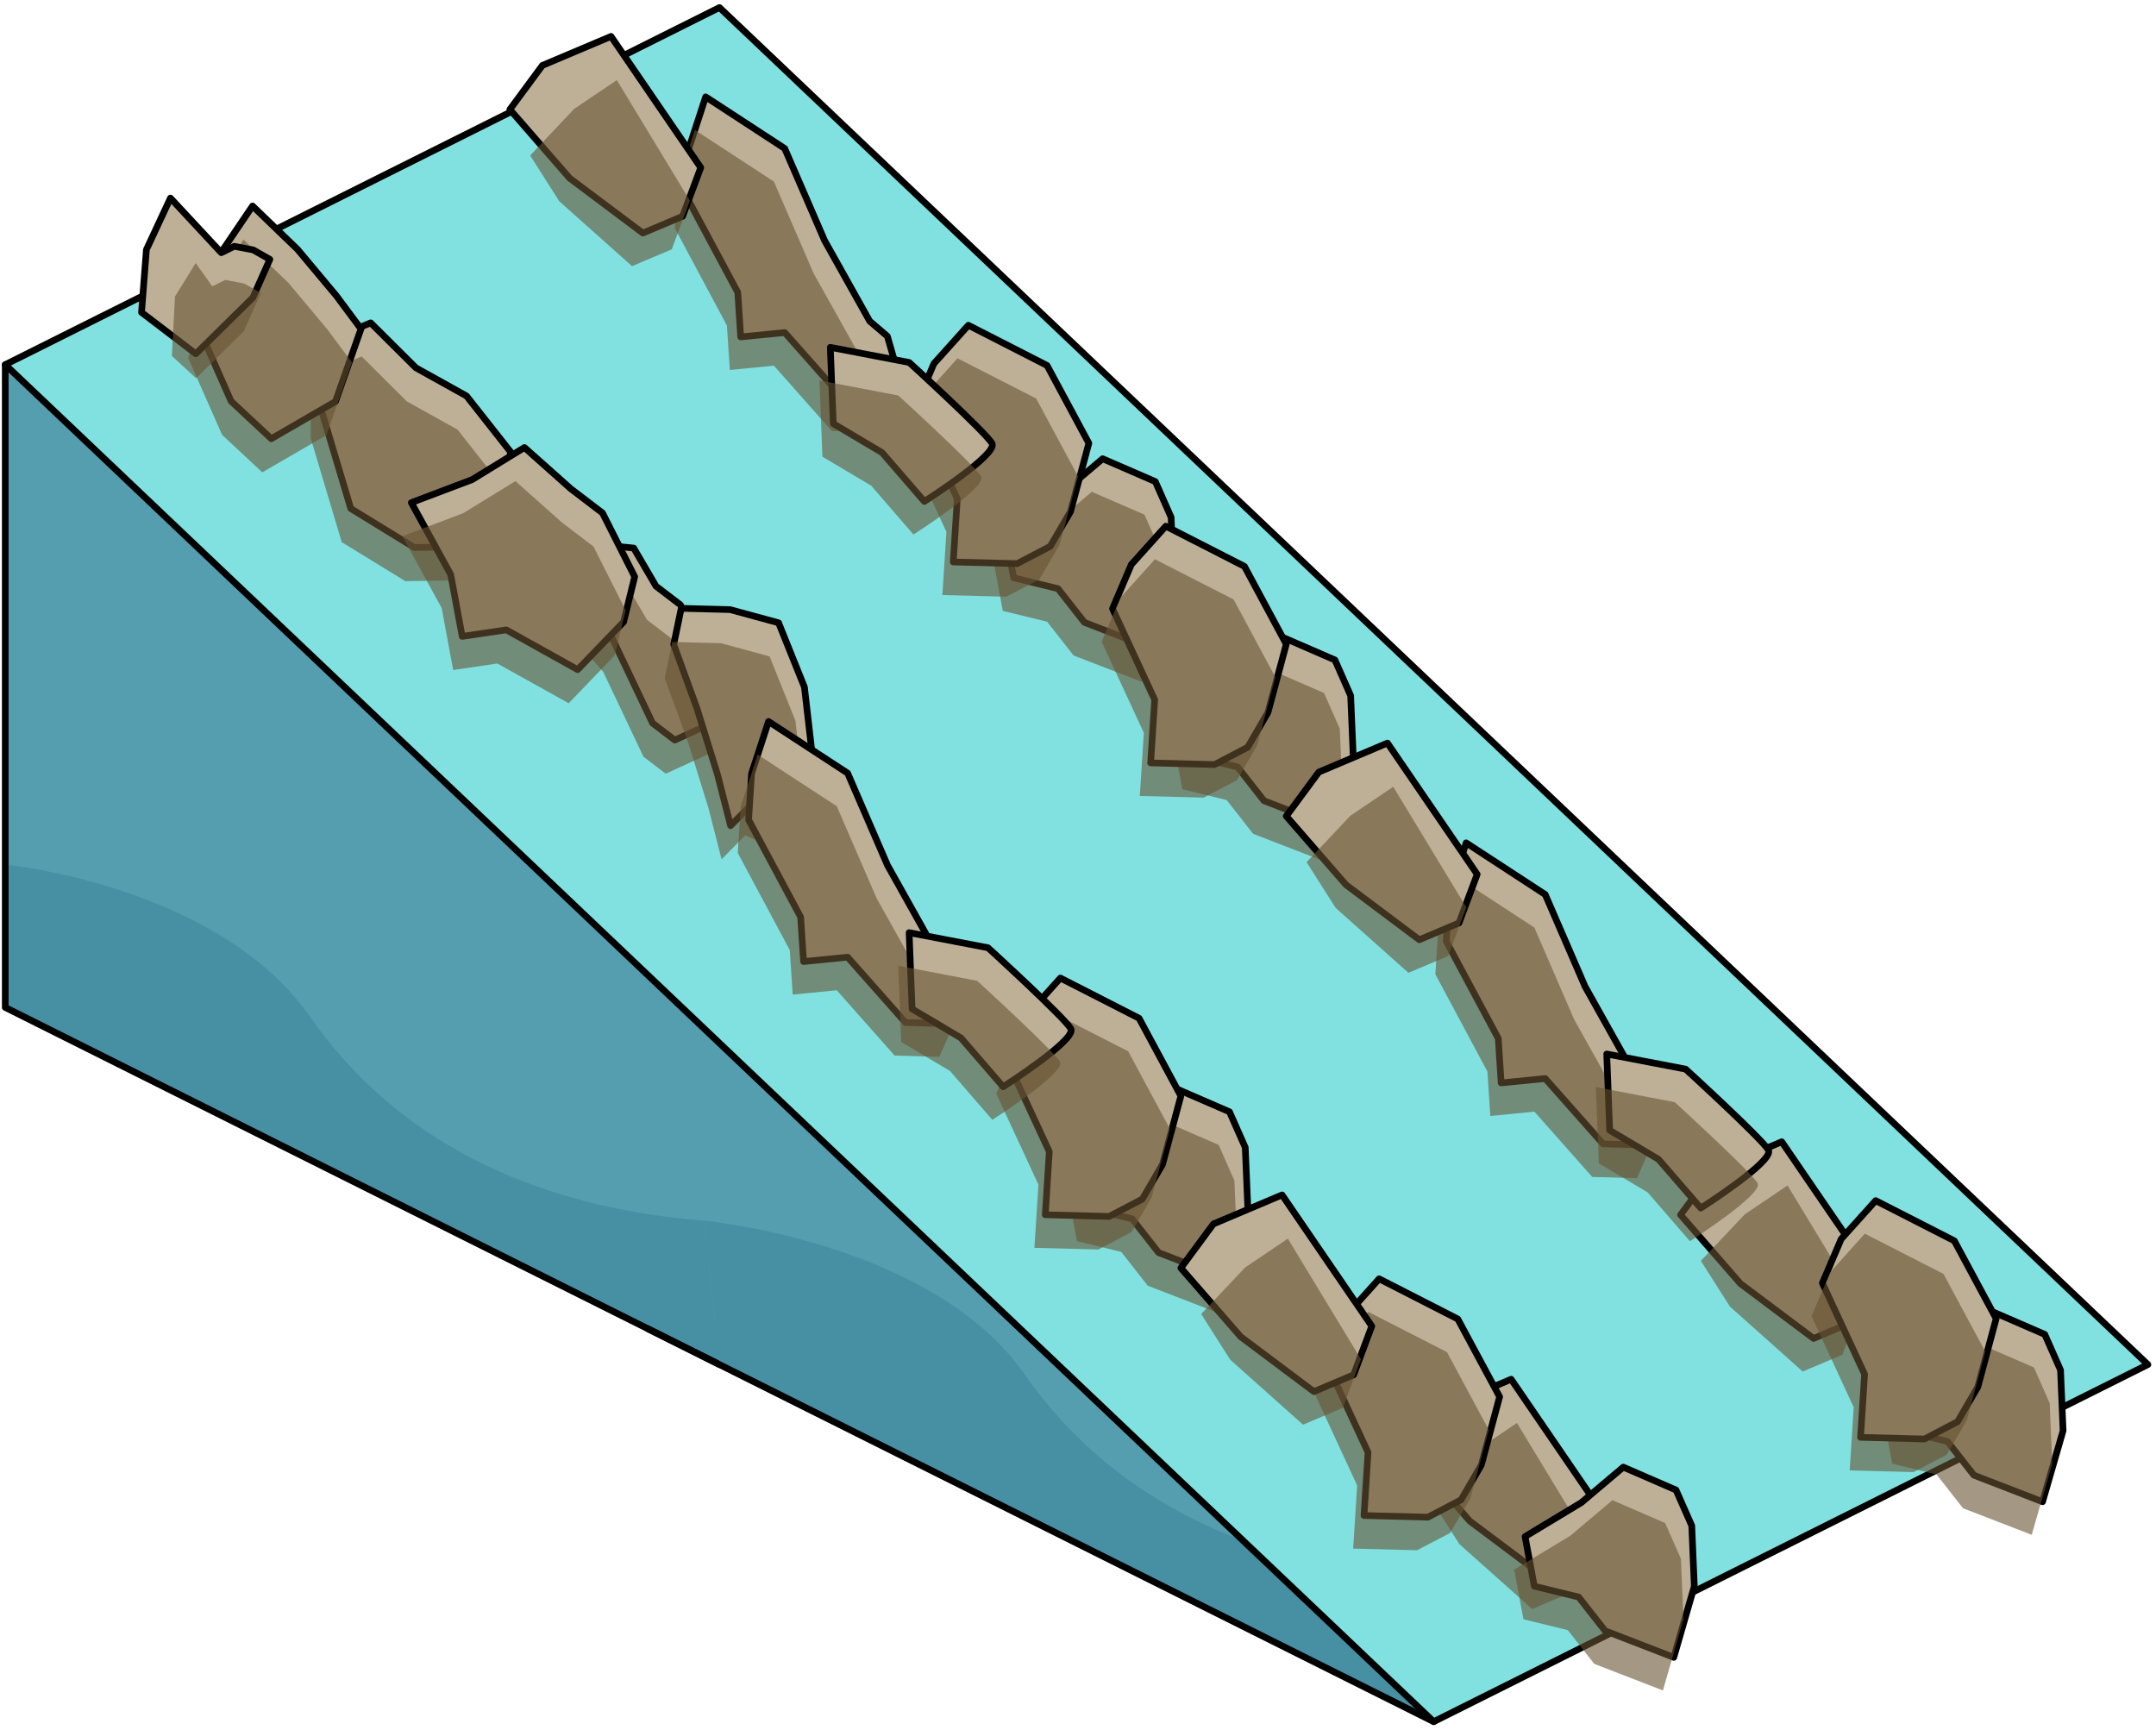 <?xml version="1.0" encoding="UTF-8" standalone="no"?><!DOCTYPE svg PUBLIC "-//W3C//DTD SVG 1.1//EN" "http://www.w3.org/Graphics/SVG/1.1/DTD/svg11.dtd"><svg width="100%" height="100%" viewBox="0 0 324 260" version="1.1" xmlns="http://www.w3.org/2000/svg" xmlns:xlink="http://www.w3.org/1999/xlink" xml:space="preserve" xmlns:serif="http://www.serif.com/" style="fill-rule:evenodd;clip-rule:evenodd;stroke-linecap:round;stroke-linejoin:round;stroke-miterlimit:1.5;"><g id="Sand_Ramp_LeftUp_low-angle2"><path d="M108.119,108.462l-107.331,-53.665l0,96.598l107.331,53.666" style="fill:#559eb0;"/><clipPath id="_clip1"><path d="M108.119,108.462l-107.331,-53.665l0,96.598l107.331,53.666"/></clipPath><g clip-path="url(#_clip1)"><path d="M0.788,129.929c0,0 32.024,3.078 45.851,22.925c13.827,19.848 36.003,29.26 61.48,30.74c25.478,1.48 65.46,-69.042 107.332,-53.665c41.872,15.376 13.212,68.526 13.212,68.526l-160.009,19.072l-73.232,-47.349l5.366,-40.249Z" style="fill:#478fa2;"/></g><path d="M108.119,108.462l-107.331,-53.665l0,96.598l107.331,53.666" style="fill:none;stroke:#000;stroke-width:1px;"/><path d="M108.119,205.061l-10.733,-5.367l39.648,19.824l78.417,39.208l0,-96.598l-118.065,-59.032" style="fill:#559eb0;"/><clipPath id="_clip2"><path d="M108.119,205.061l-10.733,-5.367l39.648,19.824l78.417,39.208l0,-96.598l-118.065,-59.032"/></clipPath><g clip-path="url(#_clip2)"><path d="M105.844,183.44c0,0 34.299,3.232 48.126,23.08c13.828,19.847 36.003,29.26 61.481,30.74c25.477,1.48 65.459,-69.042 107.331,-53.666c41.872,15.377 13.212,68.526 13.212,68.526l-160.009,19.073l-73.232,-47.349l3.091,-40.404Z" style="fill:#478fa2;"/></g><path d="M108.119,205.061l-10.733,-5.367l39.648,19.824l78.417,39.208l0,-96.598l-118.065,-59.032" style="fill:none;stroke:#000;stroke-width:1px;"/><path d="M0.788,54.797l214.663,203.929l107.331,-53.665l-214.663,-203.93l-107.331,53.666Z" style="fill:#80e1e0;stroke:#000;stroke-width:1px;"/><g id="Way_Ramp_Up_low2"><g><path d="M48.042,60.783l0.075,-9.125l7.588,-3.141l6.782,6.749l7.621,4.239l6.676,8.476l-4.917,14.15l-9.601,0.149l-9.553,-5.858l-4.671,-15.639Z" style="fill:#bdb097;stroke:#000;stroke-width:1px;"/><path d="M46.688,65.835l0.075,-9.126l7.588,-3.14l6.783,6.749l7.62,4.239l6.676,8.476l-4.916,14.15l-9.602,0.149l-9.552,-5.858l-4.672,-15.639Z" style="fill:#685435;fill-opacity:0.6;"/><path d="M54.25,49.423l-3.836,10.914l-9.646,5.592l-6.036,-5.634l-5.096,-11.538l2.927,-9.841l5.389,-7.964l6.766,6.525l5.827,6.968l3.705,4.978" style="fill:#bdb097;stroke:#000;stroke-width:1px;"/><path d="M52.896,54.475l-3.835,10.914l-9.646,5.591l-6.036,-5.633l-5.096,-11.538l2.927,-9.842l5.388,-7.963l6.766,6.525l5.827,6.968l3.705,4.978" style="fill:#685435;fill-opacity:0.6;"/><path d="M40.556,38.976l-2.559,5.746l-8.572,8.444l-8.157,-6.223l0.733,-9.435l3.613,-7.745l7.638,8.21l1.959,-0.959l2.845,0.545l2.5,1.417Z" style="fill:#bdb097;stroke:#000;stroke-width:1px;"/><path d="M39.202,44.028l-2.559,5.746l-7.168,7.067l-3.644,-3.35l0.467,-8.931l3.108,-5.034l2.492,3.499l1.96,-0.96l2.844,0.546l2.5,1.417Z" style="fill:#685435;fill-opacity:0.6;"/><path d="M98.061,108.668l-6.063,-12.77l-6.416,-7.211l0.028,-3.393l0.034,-4.211l4.794,0.794l4.796,0.485l3.347,5.727l3.66,2.792l2.484,4.759l4.708,11.244l-1.808,1.478l-6.224,2.854l-3.34,-2.548Z" style="fill:#bdb097;stroke:#000;stroke-width:1px;"/><path d="M96.707,113.719l-6.062,-12.77l-6.417,-7.21l0.028,-3.394l0.035,-4.211l4.793,0.794l4.796,0.485l3.347,5.728l3.66,2.792l2.485,4.759l4.708,11.243l-1.808,1.478l-6.225,2.855l-3.34,-2.549Z" style="fill:#685435;fill-opacity:0.6;"/><path d="M120.887,103.251l-3.881,-9.658l-7.288,-1.984l-7.345,-0.19l-1.129,5.431l3.513,9.647l3.09,9.974l1.946,7.607l3.543,-3.59l3.391,1.475l4.534,-1.449l1.267,-3.041l-1.641,-14.222" style="fill:#bdb097;stroke:#000;stroke-width:1px;"/><path d="M119.533,108.302l-3.88,-9.657l-7.289,-1.984l-7.344,-0.191l-1.13,5.432l3.513,9.647l3.091,9.973l1.945,7.607l3.544,-3.589l3.391,1.475l4.534,-1.449l1.266,-3.041l-1.641,-14.223" style="fill:#685435;fill-opacity:0.6;"/><path d="M85.774,73.445l-6.961,-6.196l-7.867,4.829l-9.132,3.454l5.915,10.794l1.73,9.31l6.628,-0.981l10.725,5.972l6.907,-7.171l1.663,-6.789l-4.838,-9.582l-4.77,-3.64Z" style="fill:#bdb097;stroke:#000;stroke-width:1px;"/><path d="M84.42,78.497l-6.961,-6.196l-7.866,4.828l-9.133,3.454l5.916,10.794l1.73,9.311l6.628,-0.981l10.725,5.972l6.907,-7.171l1.662,-6.79l-4.838,-9.582l-4.77,-3.639Z" style="fill:#685435;fill-opacity:0.6;"/><path d="M187.135,172.438l0.386,9.111l-3.087,10.681l-10.323,-3.994l-3.973,-5.069l-6.665,-1.632l-1.389,-7.458l8.453,-5.104l6.308,-5.331l7.923,3.436l2.367,5.36Z" style="fill:#bdb097;stroke:#000;stroke-width:1px;"/><path d="M185.503,177.406l0.386,9.112l-3.086,10.681l-10.324,-3.994l-3.973,-5.069l-6.665,-1.633l-1.389,-7.457l8.453,-5.104l6.308,-5.332l7.923,3.437l2.367,5.359Z" style="fill:#685435;fill-opacity:0.6;"/><path d="M177.461,164.704l-6.284,-11.686l-11.823,-6.042l-5.178,5.764l-2.828,6.633l6.34,13.688l-0.605,9.489l9.603,0.248l4.976,-2.602l3.042,-5.219l2.757,-10.273Z" style="fill:#bdb097;stroke:#000;stroke-width:1px;"/><path d="M175.829,169.673l-6.284,-11.686l-11.823,-6.042l-5.178,5.764l-2.828,6.632l6.341,13.689l-0.606,9.489l9.603,0.248l4.976,-2.602l3.042,-5.22l2.757,-10.272Z" style="fill:#685435;fill-opacity:0.6;"/><path d="M240.577,226.986l-2.731,7.316l-5.969,2.522l-11.005,-8.248l-8.984,-10.326l4.89,-6.623l10.314,-4.359l13.485,19.718Z" style="fill:#bdb097;stroke:#000;stroke-width:1px;"/><path d="M238.945,231.954l-2.731,7.316l-5.969,2.523l-10.933,-9.753l-4.371,-6.875l6.595,-6.992l6.428,-4.338l10.981,18.119Z" style="fill:#685435;fill-opacity:0.6;"/><path d="M254.234,229.271l0.386,9.111l-3.086,10.681l-10.324,-3.994l-3.973,-5.069l-6.665,-1.633l-1.389,-7.457l8.453,-5.104l6.308,-5.332l7.924,3.437l2.366,5.36Z" style="fill:#bdb097;stroke:#000;stroke-width:1px;"/><path d="M252.603,234.239l0.386,9.112l-3.087,10.681l-10.324,-3.994l-3.973,-5.069l-6.664,-1.633l-1.39,-7.457l8.454,-5.105l6.307,-5.331l7.924,3.437l2.367,5.359Z" style="fill:#685435;fill-opacity:0.6;"/><path d="M225.36,209.901l-6.284,-11.686l-11.823,-6.042l-5.178,5.764l-2.828,6.632l6.34,13.689l-0.605,9.489l9.603,0.248l4.976,-2.602l3.042,-5.22l2.757,-10.272Z" style="fill:#bdb097;stroke:#000;stroke-width:1px;"/><path d="M223.728,214.869l-6.284,-11.686l-11.823,-6.042l-5.178,5.765l-2.828,6.632l6.34,13.689l-0.605,9.489l9.603,0.248l4.976,-2.602l3.042,-5.22l2.757,-10.273Z" style="fill:#685435;fill-opacity:0.6;"/><path d="M133.368,130.017l-5.991,-13.836l-11.886,-7.759l-2.548,7.828l-0.444,6.95l7.821,14.608l0.439,6.69l6.622,-0.655l8.694,9.818l6.714,0.185l1.66,-3.726l-1.648,-5.725l-2.652,-2.267l-6.781,-12.111" style="fill:#bdb097;stroke:#000;stroke-width:1px;"/><path d="M131.737,134.986l-5.992,-13.836l-11.886,-7.76l-2.548,7.829l-0.444,6.95l7.821,14.608l0.439,6.689l6.622,-0.654l8.695,9.817l6.713,0.186l1.66,-3.727l-1.647,-5.724l-2.653,-2.267l-6.78,-12.111" style="fill:#685435;fill-opacity:0.6;"/><path d="M160.928,154.596c-0.916,-1.64 -12.45,-12.17 -12.45,-12.17l-11.856,-2.271l0.448,11.463l7.333,4.356l6.349,7.339c0,0 11.093,-7.077 10.176,-8.717Z" style="fill:#bdb097;stroke:#000;stroke-width:1px;"/><path d="M159.296,159.565c-0.916,-1.64 -12.45,-12.17 -12.45,-12.17l-11.856,-2.272l0.448,11.464l7.333,4.356l6.349,7.339c0,0 11.093,-7.077 10.176,-8.717Z" style="fill:#685435;fill-opacity:0.6;"/><path d="M206.151,199.286l-2.731,7.316l-5.969,2.523l-11.006,-8.249l-8.984,-10.325l4.891,-6.623l10.314,-4.359l13.485,19.717Z" style="fill:#bdb097;stroke:#000;stroke-width:1px;"/><path d="M204.519,204.255l-2.731,7.316l-5.969,2.523l-10.933,-9.753l-4.371,-6.875l6.595,-6.992l6.427,-4.338l10.982,18.119Z" style="fill:#685435;fill-opacity:0.6;"/></g><g><path d="M175.992,77.733l0.386,9.111l-3.087,10.681l-10.324,-3.994l-3.972,-5.069l-6.665,-1.633l-1.389,-7.457l8.453,-5.104l6.307,-5.332l7.924,3.437l2.367,5.36Z" style="fill:#bdb097;stroke:#000;stroke-width:1px;"/><path d="M174.36,82.701l0.386,9.112l-3.087,10.681l-10.324,-3.994l-3.972,-5.069l-6.665,-1.633l-1.389,-7.457l8.453,-5.105l6.308,-5.331l7.923,3.437l2.367,5.359Z" style="fill:#685435;fill-opacity:0.6;"/><path d="M163.631,66.605l-6.284,-11.686l-11.823,-6.042l-5.178,5.764l-2.828,6.632l6.341,13.689l-0.606,9.489l9.604,0.248l4.976,-2.602l3.042,-5.219l2.756,-10.273Z" style="fill:#bdb097;stroke:#000;stroke-width:1px;"/><path d="M162,71.574l-6.284,-11.686l-11.824,-6.042l-5.177,5.764l-2.829,6.632l6.341,13.689l-0.606,9.489l9.604,0.248l4.976,-2.602l3.042,-5.22l2.757,-10.272Z" style="fill:#685435;fill-opacity:0.6;"/><path d="M123.92,36.151l-5.992,-13.836l-11.885,-7.76l-2.548,7.829l-0.444,6.95l7.821,14.608l0.439,6.689l6.622,-0.654l8.694,9.817l6.714,0.185l1.66,-3.726l-1.648,-5.724l-2.652,-2.267l-6.781,-12.111" style="fill:#bdb097;stroke:#000;stroke-width:1px;"/><path d="M122.288,41.12l-5.991,-13.837l-11.886,-7.759l-2.548,7.829l-0.444,6.949l7.821,14.608l0.439,6.69l6.622,-0.655l8.694,9.818l6.714,0.185l1.66,-3.726l-1.648,-5.725l-2.652,-2.267l-6.781,-12.11" style="fill:#685435;fill-opacity:0.6;"/><path d="M149.084,66.639c-0.916,-1.64 -12.45,-12.17 -12.45,-12.17l-11.856,-2.271l0.447,11.463l7.334,4.356l6.349,7.34c0,0 11.092,-7.078 10.176,-8.718Z" style="fill:#bdb097;stroke:#000;stroke-width:1px;"/><path d="M147.452,71.608c-0.916,-1.64 -12.45,-12.17 -12.45,-12.17l-11.856,-2.272l0.447,11.464l7.334,4.356l6.349,7.339c0,0 11.092,-7.077 10.176,-8.717Z" style="fill:#685435;fill-opacity:0.6;"/><path d="M105.31,25.187l-2.731,7.316l-5.969,2.523l-11.005,-8.249l-8.984,-10.325l4.89,-6.623l10.314,-4.359l13.485,19.717Z" style="fill:#bdb097;stroke:#000;stroke-width:1px;"/><path d="M103.678,30.156l-2.731,7.316l-5.969,2.523l-10.933,-9.753l-4.371,-6.875l6.595,-6.992l6.428,-4.338l10.981,18.119Z" style="fill:#685435;fill-opacity:0.6;"/><path d="M202.974,104.533l0.386,9.112l-3.087,10.681l-10.324,-3.994l-3.973,-5.069l-6.664,-1.633l-1.389,-7.457l8.453,-5.104l6.307,-5.332l7.924,3.437l2.367,5.359Z" style="fill:#bdb097;stroke:#000;stroke-width:1px;"/><path d="M201.342,109.502l0.386,9.112l-3.087,10.681l-10.324,-3.995l-3.972,-5.069l-6.665,-1.632l-1.389,-7.457l8.453,-5.105l6.308,-5.331l7.923,3.437l2.367,5.359Z" style="fill:#685435;fill-opacity:0.6;"/><path d="M193.3,96.8l-6.284,-11.686l-11.823,-6.042l-5.178,5.764l-2.828,6.632l6.34,13.689l-0.606,9.489l9.604,0.248l4.976,-2.602l3.042,-5.22l2.757,-10.272Z" style="fill:#bdb097;stroke:#000;stroke-width:1px;"/><path d="M191.668,101.769l-6.284,-11.686l-11.823,-6.042l-5.178,5.764l-2.828,6.632l6.34,13.689l-0.605,9.489l9.603,0.248l4.976,-2.602l3.042,-5.22l2.757,-10.272Z" style="fill:#685435;fill-opacity:0.6;"/><path d="M281.241,191.297l-2.731,7.316l-5.969,2.523l-11.005,-8.249l-8.984,-10.325l4.89,-6.623l10.314,-4.359l13.485,19.717Z" style="fill:#bdb097;stroke:#000;stroke-width:1px;"/><path d="M279.609,196.266l-2.731,7.316l-5.969,2.523l-10.933,-9.753l-4.371,-6.875l6.595,-6.992l6.428,-4.338l10.981,18.119Z" style="fill:#685435;fill-opacity:0.6;"/><path d="M309.653,205.885l0.386,9.112l-3.087,10.681l-10.323,-3.994l-3.973,-5.069l-6.665,-1.633l-1.389,-7.457l8.453,-5.105l6.308,-5.331l7.923,3.437l2.367,5.359Z" style="fill:#bdb097;stroke:#000;stroke-width:1px;"/><path d="M308.021,210.854l0.386,9.112l-3.086,10.681l-10.324,-3.995l-3.973,-5.069l-6.665,-1.632l-1.389,-7.457l8.453,-5.105l6.308,-5.331l7.924,3.437l2.366,5.359Z" style="fill:#685435;fill-opacity:0.6;"/><path d="M299.979,198.152l-6.284,-11.686l-11.823,-6.042l-5.178,5.764l-2.828,6.632l6.34,13.689l-0.605,9.489l9.603,0.248l4.976,-2.602l3.042,-5.22l2.757,-10.272Z" style="fill:#bdb097;stroke:#000;stroke-width:1px;"/><path d="M298.347,203.12l-6.284,-11.686l-11.823,-6.042l-5.178,5.765l-2.828,6.632l6.341,13.689l-0.606,9.489l9.603,0.248l4.976,-2.602l3.042,-5.22l2.757,-10.273Z" style="fill:#685435;fill-opacity:0.6;"/><path d="M238.204,148.255l-5.992,-13.836l-11.886,-7.759l-2.548,7.828l-0.444,6.95l7.821,14.608l0.439,6.689l6.622,-0.654l8.694,9.818l6.714,0.185l1.66,-3.726l-1.648,-5.725l-2.652,-2.267l-6.78,-12.111" style="fill:#bdb097;stroke:#000;stroke-width:1px;"/><path d="M236.572,153.224l-5.992,-13.836l-11.886,-7.76l-2.548,7.829l-0.444,6.95l7.822,14.608l0.438,6.689l6.622,-0.654l8.695,9.817l6.713,0.186l1.66,-3.727l-1.647,-5.724l-2.653,-2.267l-6.78,-12.111" style="fill:#685435;fill-opacity:0.6;"/><path d="M265.763,172.834c-0.916,-1.64 -12.45,-12.17 -12.45,-12.17l-11.856,-2.271l0.448,11.463l7.333,4.356l6.349,7.339c0,0 11.093,-7.077 10.176,-8.717Z" style="fill:#bdb097;stroke:#000;stroke-width:1px;"/><path d="M264.131,177.803c-0.916,-1.641 -12.449,-12.17 -12.449,-12.17l-11.857,-2.272l0.448,11.464l7.333,4.356l6.349,7.339c0,0 11.093,-7.077 10.176,-8.717Z" style="fill:#685435;fill-opacity:0.6;"/><path d="M221.99,131.382l-2.732,7.316l-5.968,2.523l-11.006,-8.249l-8.984,-10.325l4.89,-6.623l10.315,-4.359l13.485,19.717Z" style="fill:#bdb097;stroke:#000;stroke-width:1px;"/><path d="M220.358,136.351l-2.731,7.316l-5.969,2.523l-10.934,-9.753l-4.371,-6.875l6.595,-6.992l6.428,-4.339l10.982,18.12Z" style="fill:#685435;fill-opacity:0.6;"/></g></g></g></svg>
